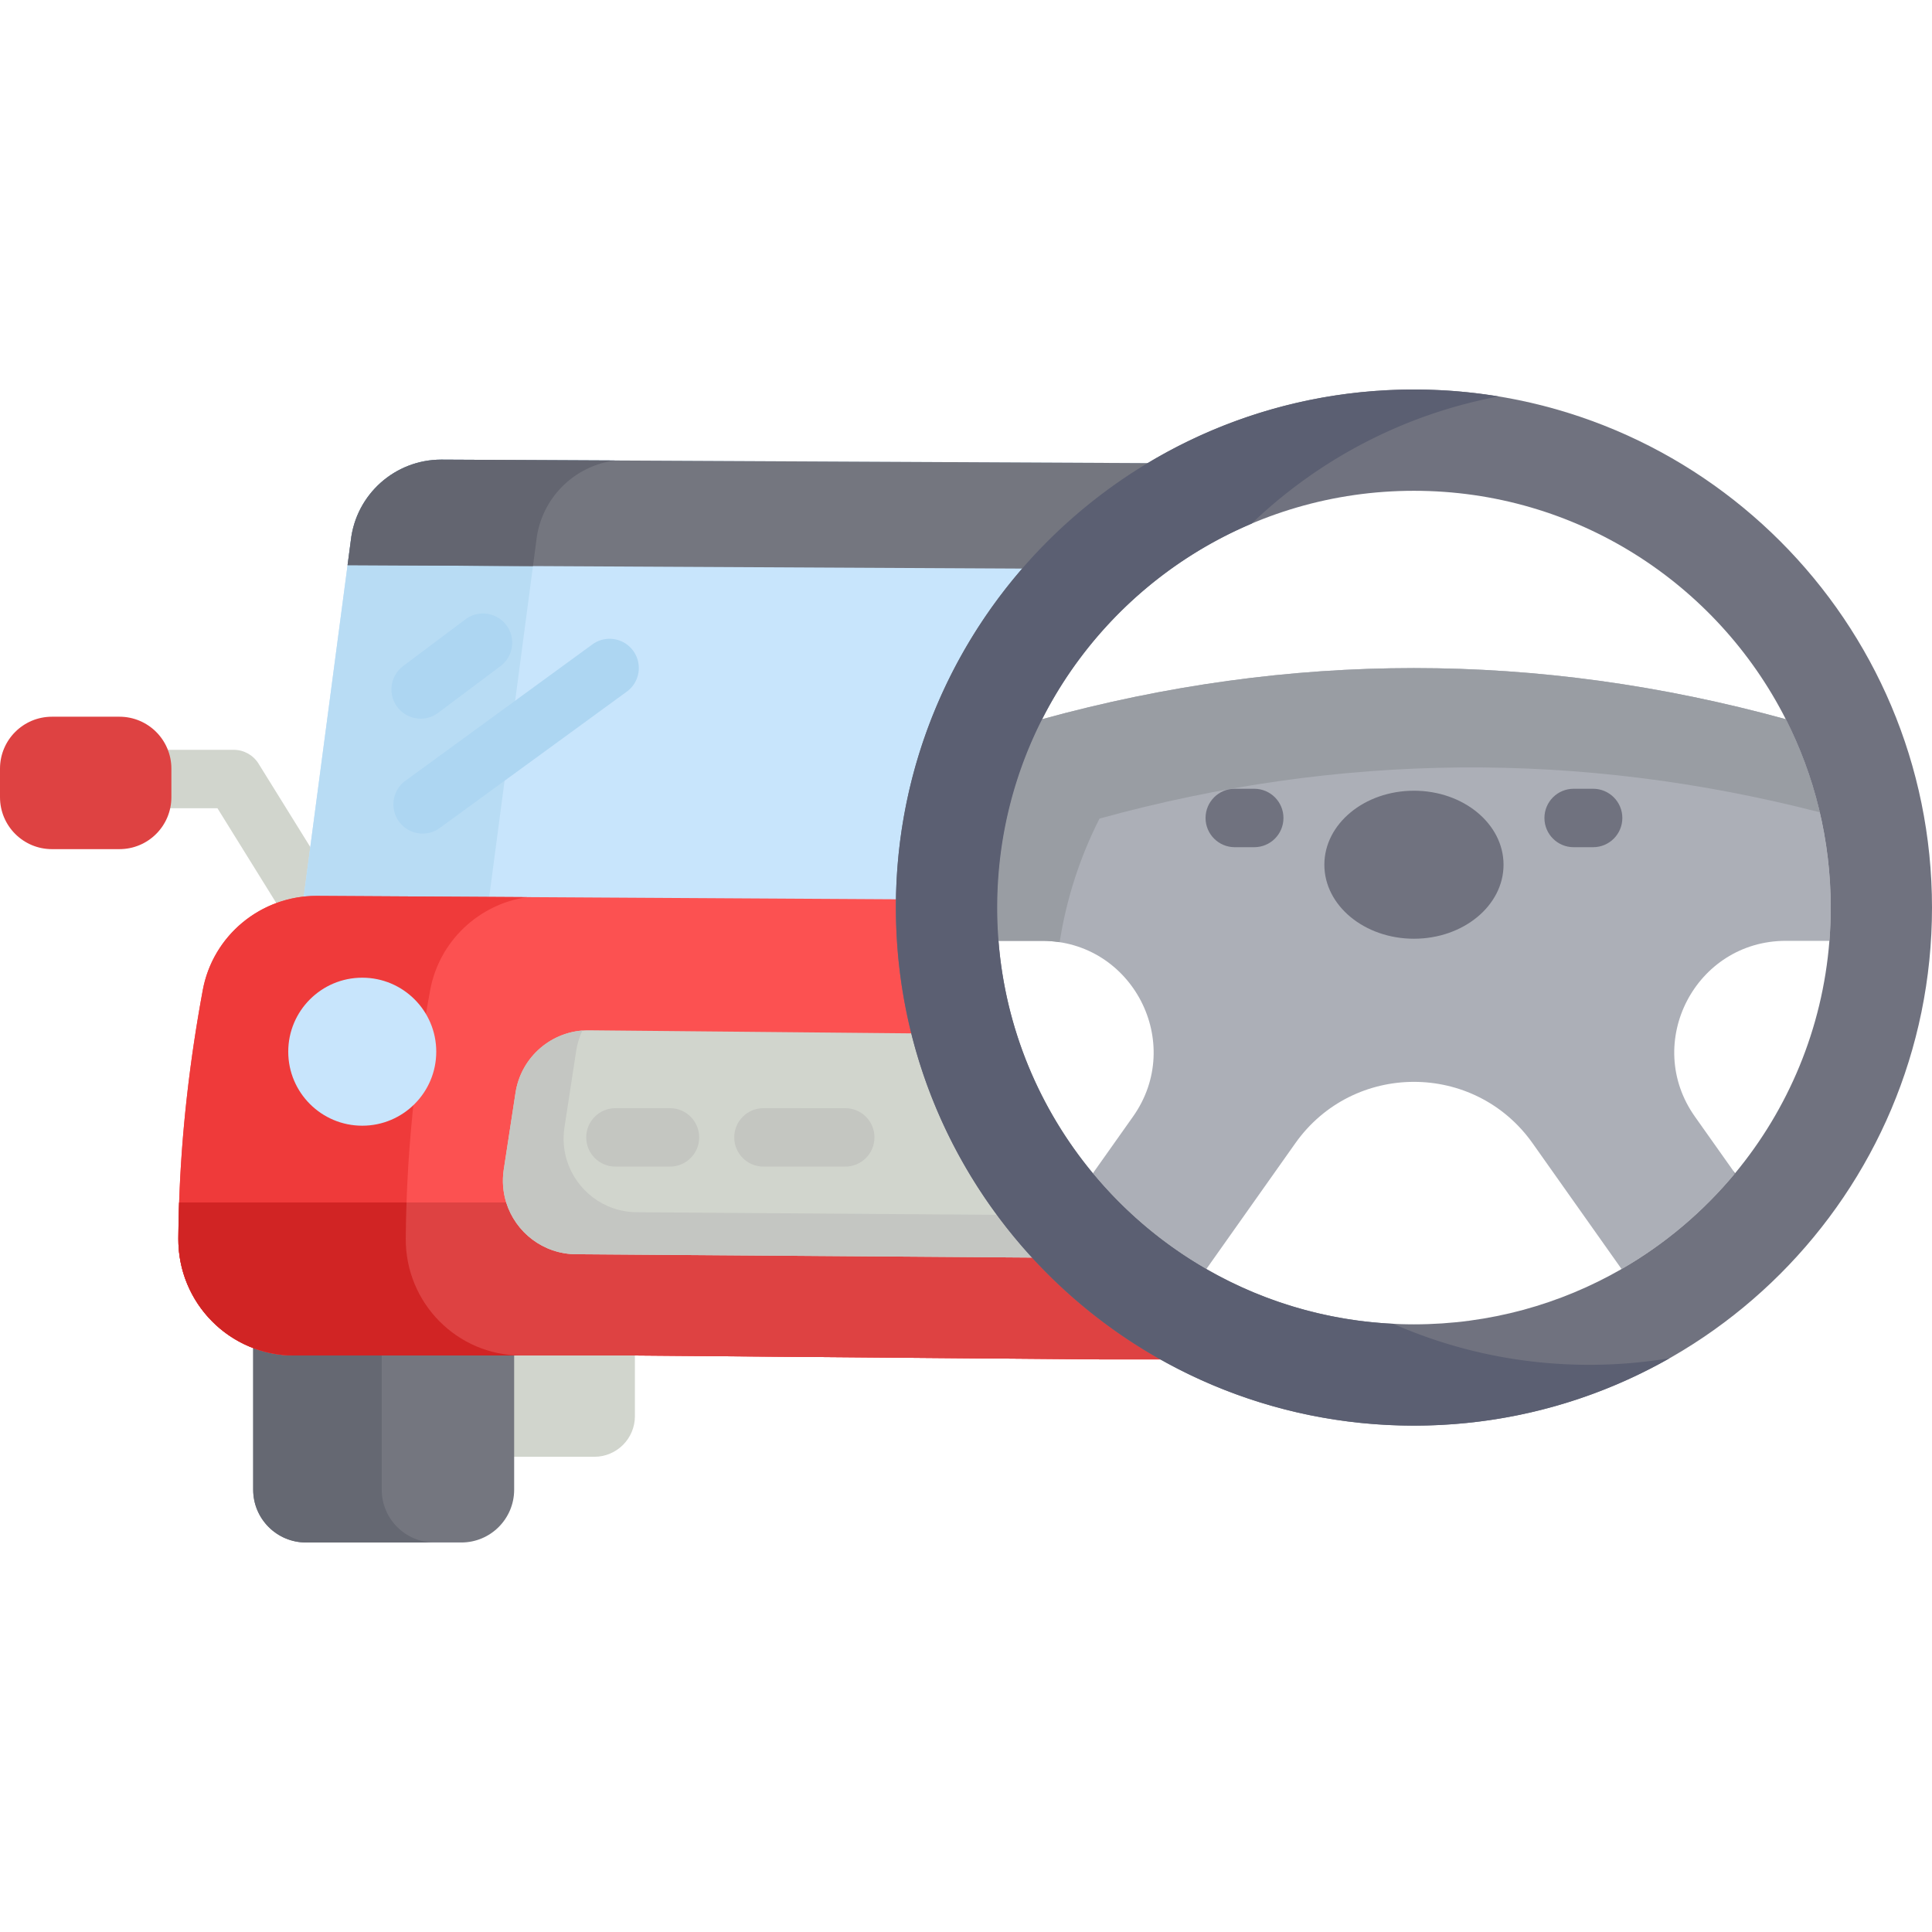 <svg xmlns="http://www.w3.org/2000/svg" height="256px" width="256px" viewBox="0 0 512 512" style="enable-background:new 0 0 512 512" xml:space="preserve">
  <path style="fill:#d1d5cd" d="M80.523 244.13c-2.589 0-5.119-1.299-6.585-3.66l-16.31-26.276H41.29c-4.277 0-7.742-3.465-7.742-7.742s3.465-7.742 7.742-7.742h20.645c2.678 0 5.165 1.384 6.578 3.659l18.581 29.935c2.255 3.634 1.139 8.406-2.495 10.66-1.271.79-2.682 1.166-4.076 1.166z"/>
  <path style="fill:#c8e5fc" d="m325.543 122.839-208.599-1.032c-12.274 0-22.586 9.208-23.969 21.399l-.867 6.565-11.592 87.649v8.44h179.571v-7.407l-.09-.14c.756-33.348 13.156-63.817 33.295-87.509 9.246-10.878 20.121-20.326 32.251-27.965z"/>
  <path style="fill:#b8dcf4" d="m141.275 149.77.867-6.565c1.263-11.134 9.981-19.755 20.832-21.171l-46.029-.228c-12.274 0-22.586 9.208-23.969 21.399l-.867 6.565-11.592 87.649v8.44h49.166v-8.44l11.592-87.649z"/>
  <path style="fill:#acafb7" d="M473.259 190.596h-.01c-65.693-18.065-131.386-18.065-197.079 0h-.01c-7.608 14.988-11.902 31.959-11.902 49.92 0 2.963.114 5.905.351 8.815h11.541c23.959 0 37.946 27.035 24.103 46.586l-10.632 15.019c8.403 10.147 18.591 18.766 30.07 25.373l23.577-33.332c15.35-21.698 47.535-21.698 62.885 0l23.577 33.332c11.479-6.606 21.667-15.226 30.07-25.373l-10.632-15.019c-13.843-19.551.145-46.586 24.103-46.586h11.541c.237-2.911.351-5.853.351-8.815-.002-17.961-4.296-34.931-11.904-49.92z"/>
  <path style="fill:#999da3" d="M459.549 311.225c.082-.098.168-.191.25-.288l-.427-.603c.053.297.114.593.177.891zM291.389 216.922h.01c63.617-17.494 127.234-18.046 190.851-1.658-2.026-8.659-5.062-16.929-8.99-24.667h-.01c-65.693-18.065-131.386-18.065-197.079 0h-.01c-7.609 14.987-11.903 31.958-11.903 49.919 0 2.963.114 5.905.351 8.815h11.541c1.604 0 3.16.13 4.669.362 1.813-11.623 5.432-22.65 10.57-32.771z"/>
  <path style="fill:#d1d5cd" d="M168.258 344.774v30.524c0 5.946-4.821 10.766-10.766 10.766h-30.524v-41.29h41.29z"/>
  <path style="fill:#74767f" d="M136.258 386.065v8.712c0 7.732-6.266 13.997-13.997 13.997H81.094c-7.732 0-13.997-6.266-13.997-13.997v-54.132h69.161v45.42z"/>
  <path style="fill:#656872" d="M101.161 394.777v-54.132H67.097v54.132c0 7.732 6.266 13.997 13.997 13.997h34.065c-7.732 0-13.998-6.266-13.998-13.997z"/>
  <path style="fill:#de4242" d="M45.419 207.484v3.778c0 7.608-6.163 13.77-13.77 13.77H13.77c-7.608 0-13.77-6.163-13.77-13.77v-7.556c0-7.608 6.163-13.77 13.77-13.77h17.879c7.608 0 13.77 6.163 13.77 13.77v3.778z"/>
  <path style="fill:#74767f" d="M116.945 121.806c-12.274 0-22.586 9.208-23.969 21.399l-.867 6.565 201.184 1.032c9.246-10.877 20.121-20.323 32.251-27.964l-208.599-1.032z"/>
  <path style="fill:#636570" d="m141.275 149.77.867-6.565c1.263-11.134 9.981-19.755 20.832-21.171l-46.029-.228c-12.274 0-22.586 9.208-23.969 21.399l-.867 6.565 49.133.252.033-.252z"/>
  <path style="fill:#fc5151" d="M294.248 333.419c-14.558-16.768-25.193-37.028-30.496-59.355-2.478-10.436-3.799-21.321-3.799-32.516 0-1.035.017-2.067.039-3.097l-176.111-1.032c-14.741 0-27.458 10.467-30.142 24.97-3.499 18.911-5.636 37.677-6.266 56.279-.124 3.19-.186 6.359-.206 9.538-.114 17.074 13.605 31.019 30.679 31.019h90.312l123.871 1.032h33.414a140.843 140.843 0 0 1-31.295-26.838z"/>
  <path style="fill:#ef3a3a" d="M107.53 328.206c.021-3.179.083-6.348.206-9.538.63-18.601 2.766-37.368 6.266-56.279 2.409-13.02 12.906-22.782 25.694-24.643l-55.815-.327c-14.741 0-27.458 10.467-30.142 24.97-3.499 18.911-5.636 37.677-6.266 56.279-.124 3.19-.186 6.359-.206 9.538-.114 17.074 13.605 31.019 30.679 31.019h60.263c-17.074.001-30.792-13.945-30.679-31.019zM228.521 359.226H168.258l123.871 1.032h33.414c-.117-.073-.229-.153-.346-.227l-96.676-.805z"/>
  <path style="fill:#c8e5fc" d="M96 259.097c10.828 0 19.613 8.785 19.613 19.613S106.828 298.323 96 298.323s-19.613-8.785-19.613-19.613c0-10.829 8.785-19.613 19.613-19.613z"/>
  <path style="fill:#de4242" d="m294.248 333.419-141.453-1.032c-8.867 0-16.196-5.863-18.643-13.719H47.474c-.124 3.19-.186 6.359-.206 9.538-.114 17.074 13.605 31.019 30.679 31.019h90.312l123.871 1.032h33.414a140.825 140.825 0 0 1-31.296-26.838z"/>
  <path style="fill:#d12424" d="M107.53 328.206c.021-3.179.083-6.348.206-9.538H47.474c-.124 3.19-.186 6.359-.206 9.538-.114 17.074 13.605 31.019 30.679 31.019h60.263c-17.075.001-30.793-13.945-30.68-31.019z"/>
  <path style="fill:#d1d5cd" d="m263.752 274.065-107.84-1.032c-9.641 0-17.827 7.03-19.293 16.557l-3.117 20.335c-.465 3.045-.206 6.018.65 8.743 2.446 7.855 9.775 13.719 18.643 13.719l141.453 1.032c-14.558-16.768-25.193-37.028-30.496-59.354z"/>
  <path style="fill:#c4c6c2" d="M168.878 321.252c-8.867 0-16.196-5.863-18.643-13.719-.857-2.725-1.115-5.698-.65-8.743l3.117-20.336c.292-1.896.86-3.688 1.643-5.351-8.949.714-16.341 7.48-17.726 16.486l-3.117 20.335c-.465 3.045-.206 6.018.65 8.743 2.446 7.855 9.775 13.719 18.643 13.719l141.453 1.032c-3.136-3.612-6.078-7.395-8.835-11.317l-116.535-.849z"/>
  <path style="fill:#c4c6c1" d="M177.548 309.161h-14.452c-4.277 0-7.742-3.465-7.742-7.742s3.465-7.742 7.742-7.742h14.452c4.277 0 7.742 3.465 7.742 7.742s-3.465 7.742-7.742 7.742zM224 309.161h-21.677c-4.277 0-7.742-3.465-7.742-7.742s3.465-7.742 7.742-7.742H224c4.277 0 7.742 3.465 7.742 7.742s-3.465 7.742-7.742 7.742z"/>
  <path style="fill:#add6f2" d="M111.49 190.452c-2.354 0-4.678-1.068-6.2-3.097-2.565-3.42-1.871-8.274 1.548-10.839l16.516-12.387c3.42-2.565 8.274-1.871 10.839 1.548 2.565 3.42 1.871 8.274-1.548 10.839l-16.516 12.387a7.704 7.704 0 0 1-4.639 1.549zM112.006 220.904c-2.389 0-4.746-1.102-6.261-3.181-2.519-3.455-1.761-8.297 1.694-10.817l49.548-36.129c3.452-2.52 8.297-1.763 10.817 1.694 2.519 3.455 1.761 8.297-1.694 10.817l-49.548 36.129c-1.376 1.003-2.973 1.487-4.556 1.487z"/>
  <path style="fill:#70727f" d="M332.387 224.516h-5.161c-4.277 0-7.742-3.465-7.742-7.742s3.465-7.742 7.742-7.742h5.161c4.277 0 7.742 3.465 7.742 7.742s-3.465 7.742-7.742 7.742z"/>
  <path style="fill:#70727f" d="M374.71 103.226c75.819 0 137.29 61.471 137.29 137.29s-61.471 137.29-137.29 137.29-137.29-61.471-137.29-137.29 61.47-137.29 137.29-137.29zm110.1 146.106c.237-2.911.351-5.853.351-8.815 0-17.961-4.294-34.932-11.902-49.92h-.01c-18.219-35.912-55.505-60.532-98.539-60.532s-80.32 24.619-98.539 60.532h-.01c-7.608 14.988-11.902 31.959-11.902 49.92 0 2.963.114 5.905.351 8.815 1.837 23.319 10.932 44.614 25.012 61.605 8.403 10.147 18.591 18.766 30.07 25.373 16.196 9.321 34.994 14.658 55.019 14.658 20.026 0 38.823-5.337 55.019-14.658 11.479-6.606 21.667-15.226 30.07-25.373 14.079-16.991 23.173-38.287 25.01-61.605z"/>
  <path style="fill:#70727f" d="M374.71 209.548c13.11 0 23.742 8.785 23.742 19.613s-10.632 19.613-23.742 19.613c-13.11 0-23.742-8.785-23.742-19.613s10.632-19.613 23.742-19.613zM422.194 224.516h-5.161c-4.277 0-7.742-3.465-7.742-7.742s3.465-7.742 7.742-7.742h5.161c4.277 0 7.742 3.465 7.742 7.742-.001 4.277-3.466 7.742-7.742 7.742z"/>
  <path style="fill:#5b5f72" d="M421.191 361.691c-18.492 0-36.074-3.886-51.986-10.873-17.962-.883-34.813-6.046-49.515-14.508-11.479-6.606-21.667-15.226-30.07-25.373-14.08-16.991-23.174-38.286-25.012-61.605-.237-2.911-.351-5.853-.351-8.815 0-17.961 4.294-34.932 11.902-49.92h.01c11.753-23.168 31.449-41.622 55.496-51.812 17.751-17.005 40.337-28.997 65.487-33.722a138.118 138.118 0 0 0-22.444-1.836c-75.819 0-137.29 61.471-137.29 137.29s61.471 137.29 137.29 137.29c24.641 0 47.763-6.498 67.755-17.866-6.92 1.145-14.024 1.75-21.272 1.75z"/>
</svg>
